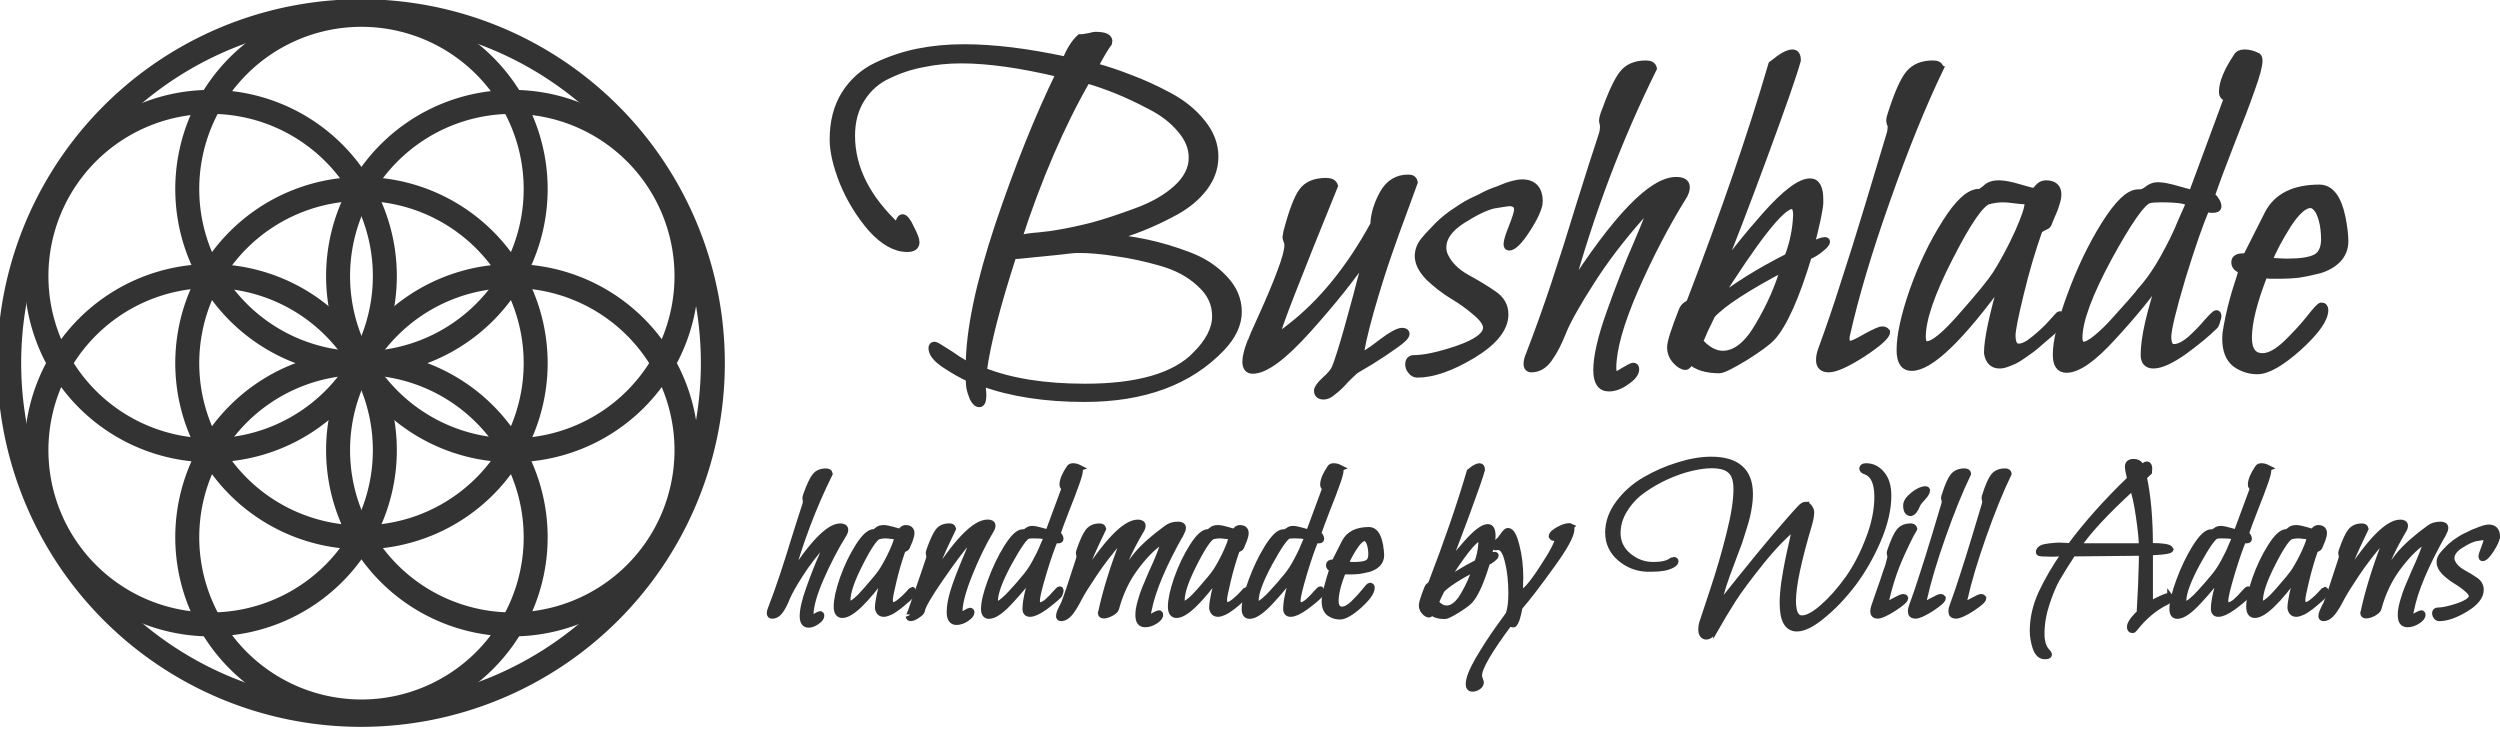 <?xml version="1.0" encoding="UTF-8" standalone="no"?>
<svg
   xmlns:dc="http://purl.org/dc/elements/1.1/"
   xmlns:cc="http://creativecommons.org/ns#"
   xmlns:rdf="http://www.w3.org/1999/02/22-rdf-syntax-ns#"
   xmlns:svg="http://www.w3.org/2000/svg"
   xmlns="http://www.w3.org/2000/svg"
   width="132.292mm"
   height="38.642mm"
   viewBox="0 0 132.292 38.642"
   version="1.1"
   id="svg4731">
  <defs
     id="defs4725">
    <filter
       style="color-interpolation-filters:sRGB"
       id="filter1889"
       x="-0.027"
       width="1.054"
       y="-0.027"
       height="1.054">
      <feGaussianBlur
         stdDeviation="6.783"
         id="feGaussianBlur1891" />
    </filter>
    <filter
       style="color-interpolation-filters:sRGB"
       id="filter1893"
       x="-0.011"
       width="1.022"
       y="-0.084"
       height="1.168">
      <feGaussianBlur
         stdDeviation="0.939"
         id="feGaussianBlur1895" />
    </filter>
    <filter
       style="color-interpolation-filters:sRGB"
       id="filter1897"
       x="-0.013"
       width="1.025"
       y="-0.052"
       height="1.104">
      <feGaussianBlur
         stdDeviation="0.939"
         id="feGaussianBlur1899" />
    </filter>
  </defs>
  <g
     id="layer1"
     transform="translate(-25.774,-157.845)"
     style="display:inline">
    <g
       id="g6418" />
    <g
       id="g6531">
      <g
         aria-label="handmade by Will Adams"
         transform="matrix(0.45,0,0,0.45,-78.454,19.158)"
         style="font-style:normal;font-weight:normal;line-height:0.01%;font-family:sans-serif;letter-spacing:0px;word-spacing:0px;fill:#333333;fill-opacity:1;stroke:#333333;stroke-width:0.751;stroke-miterlimit:4;stroke-dasharray:none;stroke-opacity:1"
         id="flowRoot4294" />
      <g
         transform="translate(25.907,201.009)"
         id="g6762"
         style="display:inline" />
      <g
         aria-label="Bushblade"
         transform="matrix(0.45,0,0,0.45,-78.454,19.158)"
         style="font-style:normal;font-weight:normal;line-height:0.01%;font-family:sans-serif;letter-spacing:0px;word-spacing:0px;fill:#333333;fill-opacity:1;stroke:#333333;stroke-width:0.851;stroke-miterlimit:4;stroke-dasharray:none;stroke-opacity:1"
         id="flowRoot4286">
        <path
           d="m 347.179,354.639 q 0,1.011 -0.393,1.011 -0.393,0 -0.73,-0.674 -0.281,-0.674 -0.393,-1.291 -0.056,-0.618 -0.056,-1.011 -1.348,-0.618 -2.864,-1.628 -1.516,-1.011 -1.516,-1.909 0,-0.337 0.281,-0.337 0.168,0 1.011,0.561 0.842,0.505 1.797,1.179 1.011,0.618 1.291,0.73 0,-6.176 3.425,-16.508 3.481,-10.332 7.187,-17.912 -6.794,-1.628 -11.567,-1.628 -2.358,0 -4.492,0.449 -2.134,0.393 -4.099,1.348 -1.965,0.898 -3.144,2.751 -1.179,1.853 -1.179,4.38 0,5.727 5.447,10.781 0.225,-1.123 0.561,-1.123 0.393,0 0.955,1.235 0.618,1.179 0.618,1.628 0,0.73 -1.011,0.73 -2.078,0 -4.211,-2.358 -2.078,-2.414 -3.313,-5.39 -1.179,-2.976 -1.179,-5.053 0,-3.088 1.348,-5.278 1.404,-2.246 3.762,-3.369 2.358,-1.123 4.885,-1.628 2.527,-0.505 5.39,-0.505 5.166,0 11.96,1.46 0.786,-1.853 1.684,-2.639 0.056,0 0.112,0 0.225,0 0.505,-0.056 0.281,-0.056 0.618,-0.112 0.337,-0.112 0.561,-0.112 1.572,0 1.572,0.674 0,0.056 -0.056,0.112 0,0.056 0,0.112 -0.618,0.842 -1.628,2.751 2.078,0.561 4.211,1.404 2.134,0.786 4.548,2.078 2.414,1.291 3.874,3.144 1.516,1.853 1.516,3.987 0,1.965 -1.291,3.65 -1.235,1.628 -3.369,2.807 -2.078,1.123 -3.93,1.853 -1.797,0.73 -3.762,1.235 2.021,0.112 4.38,0.618 2.358,0.505 4.885,1.46 2.527,0.955 4.155,2.695 1.684,1.741 1.684,3.93 0,2.134 -1.965,4.211 -5.671,5.952 -16.115,5.952 -6.906,0 -12.016,-1.853 0,0.225 0,0.674 0.056,0.505 0.056,0.786 z m 24.65,-27.906 q 0,-1.741 -1.348,-3.313 -1.348,-1.628 -3.537,-2.751 -2.134,-1.123 -3.93,-1.853 -1.797,-0.73 -3.537,-1.235 h -0.056 q -4.548,7.917 -8.086,18.754 0.898,-0.281 2.471,-0.393 1.628,-0.168 2.134,-0.281 2.021,-0.337 4.211,-0.898 2.246,-0.618 5.11,-1.684 2.92,-1.067 4.717,-2.695 1.853,-1.684 1.853,-3.65 z m 0.393,23.246 q 2.358,-2.358 2.358,-4.604 0,-2.246 -1.853,-3.874 -1.797,-1.684 -4.604,-2.471 -2.751,-0.786 -5.222,-1.123 -2.471,-0.393 -4.492,-0.393 -0.618,0 -2.358,0.225 -1.741,0.168 -3.369,0.337 -1.572,0.168 -1.909,0.168 -0.056,0 -0.056,0 -2.864,8.872 -3.481,13.588 4.829,1.909 11.96,1.909 9.321,0 13.027,-3.762 z"
           style="font-style:normal;font-variant:normal;font-weight:normal;font-stretch:normal;font-size:56.15px;line-height:125%;font-family:'Bilbo Swash Caps';-inkscape-font-specification:'Bilbo Swash Caps, Normal';text-align:start;writing-mode:lr-tb;text-anchor:start;fill:#333333;fill-opacity:1;stroke:#333333;stroke-width:0.851;stroke-miterlimit:4;stroke-dasharray:none;stroke-opacity:1"
           id="path6187" />
        <path
           d="m 397.903,329.653 q -0.168,0.505 -1.235,3.369 -1.067,2.864 -1.741,4.829 -1.011,2.864 -2.19,6.963 -1.123,4.099 -1.123,4.997 0,0.168 0.112,0.168 0.449,0 2.246,-1.404 1.853,-1.404 2.527,-1.404 0.449,0 0.449,0.281 0,0.393 -1.291,1.291 -1.235,0.898 -2.864,1.909 -1.628,0.955 -1.797,1.067 -0.393,0.337 -1.179,1.123 -0.73,0.842 -1.404,1.348 -0.618,0.561 -1.123,0.561 -0.73,0 -0.73,-0.618 0,-0.393 0.898,-1.235 0.898,-0.786 1.179,-1.404 0.955,-2.302 3.818,-13.42 -2.639,3.93 -7.019,8.815 -4.324,4.829 -6.513,4.829 -0.786,0 -0.786,-1.011 0,-0.842 0.618,-2.414 0,-0.056 1.348,-3.032 1.348,-2.976 2.134,-5.11 0.842,-2.19 0.842,-3.144 0,-0.281 -0.112,-0.505 -0.112,-0.281 -0.112,-0.449 0,-0.056 0.112,-0.618 0.955,-3.594 1.797,-4.717 0.842,-1.179 2.807,-1.179 0.786,0 0.955,0.505 -6.738,16.564 -6.738,17.35 0,0.225 0.168,0.225 0.225,0 1.348,-0.898 5.615,-4.324 9.882,-12.128 0.056,-1.741 1.067,-3.594 1.011,-1.853 2.976,-1.853 0.618,0 0.674,0.505 z"
           style="font-style:normal;font-variant:normal;font-weight:normal;font-stretch:normal;font-size:56.15px;line-height:125%;font-family:'Bilbo Swash Caps';-inkscape-font-specification:'Bilbo Swash Caps, Normal';text-align:start;writing-mode:lr-tb;text-anchor:start;fill:#333333;fill-opacity:1;stroke:#333333;stroke-width:0.851;stroke-miterlimit:4;stroke-dasharray:none;stroke-opacity:1"
           id="path6189" />
        <path
           d="m 412.614,331.955 q -0.112,1.123 -1.46,3.201 -1.348,2.078 -2.078,2.078 -0.225,0 -0.225,-0.337 0,-0.505 0.618,-2.021 0.618,-1.572 0.618,-2.021 0,-0.842 -1.011,-0.842 -0.168,0 -1.853,0.281 -1.404,0.337 -3.706,1.797 -2.246,1.46 -2.246,3.201 0,0.618 0.281,1.123 0.73,1.46 2.527,2.471 1.853,1.011 3.144,1.909 1.348,0.898 1.348,2.358 0,2.471 -3.818,4.773 -3.762,2.246 -6.457,2.246 -0.449,0 -0.73,-0.393 -0.281,-0.337 -0.281,-0.73 0,-0.674 0.618,-0.674 1.853,0 5.166,-1.123 3.369,-1.179 3.369,-2.527 0,-0.786 -1.291,-1.853 -1.235,-1.067 -2.751,-1.965 -1.46,-0.898 -2.751,-2.134 -1.235,-1.291 -1.235,-2.471 0,-0.955 0.674,-1.797 0.505,-0.618 1.067,-1.179 0.561,-0.618 1.067,-1.067 0.505,-0.449 1.123,-0.898 0.674,-0.449 1.179,-0.786 0.505,-0.337 1.179,-0.674 0.674,-0.337 1.067,-0.505 0.393,-0.225 1.011,-0.505 0.674,-0.281 0.898,-0.337 0.281,-0.112 0.842,-0.337 0.561,-0.225 0.618,-0.225 0.955,-0.281 1.46,-0.281 2.021,0 2.021,2.246 z"
           style="font-style:normal;font-variant:normal;font-weight:normal;font-stretch:normal;font-size:56.15px;line-height:125%;font-family:'Bilbo Swash Caps';-inkscape-font-specification:'Bilbo Swash Caps, Normal';text-align:start;writing-mode:lr-tb;text-anchor:start;fill:#333333;fill-opacity:1;stroke:#333333;stroke-width:0.851;stroke-miterlimit:4;stroke-dasharray:none;stroke-opacity:1"
           id="path6191" />
        <path
           d="m 429.51,331.337 q -3.032,4.885 -5.671,10.893 -2.583,5.952 -2.583,9.265 0,0.786 0.449,0.786 0.168,0 0.955,-0.505 0.842,-0.505 1.011,-0.505 0.281,0 0.281,0.337 0,0.674 -1.067,1.404 -1.067,0.786 -2.078,0.786 -1.404,0 -1.404,-2.078 0,-2.414 1.572,-6.794 1.572,-4.436 3.144,-8.029 1.572,-3.65 1.572,-4.099 0,-0.112 -0.056,-0.112 -0.225,0 -1.011,0.842 -3.537,3.987 -5.952,7.805 -2.414,3.762 -3.257,5.783 -0.786,2.021 -1.684,3.257 -0.842,1.179 -2.021,1.179 -0.505,0 -0.505,-0.561 0,-0.505 0.281,-1.123 1.516,-3.93 2.92,-8.142 1.404,-4.211 2.976,-9.377 1.628,-5.222 2.639,-8.254 0.168,-0.505 0.168,-1.011 0,-0.225 -0.056,-0.393 -0.056,-0.225 -0.056,-0.337 0,-0.225 0.168,-0.73 1.291,-3.594 2.19,-4.717 0.898,-1.179 2.751,-1.179 0.73,0 0.842,0.505 -6.12,12.353 -9.938,26.278 8.366,-13.083 12.634,-13.083 1.179,0 1.179,0.786 0,0.505 -0.393,1.123 z"
           style="font-style:normal;font-variant:normal;font-weight:normal;font-stretch:normal;font-size:56.15px;line-height:125%;font-family:'Bilbo Swash Caps';-inkscape-font-specification:'Bilbo Swash Caps, Normal';text-align:start;writing-mode:lr-tb;text-anchor:start;fill:#333333;fill-opacity:1;stroke:#333333;stroke-width:0.851;stroke-miterlimit:4;stroke-dasharray:none;stroke-opacity:1"
           id="path6193" />
        <path
           d="m 430.382,350.596 q -0.281,0.674 -0.561,0.674 -0.505,0 -1.123,-0.674 -0.618,-0.674 -0.618,-1.572 0,-0.842 1.348,-4.267 0.168,-0.449 0.505,-0.674 0.393,-0.225 0.449,-0.393 6.064,-15.778 9.602,-27.906 l 0.449,-0.337 q 0.393,-0.337 0.955,-0.674 0.618,-0.337 1.011,-0.337 0.561,0 0.561,0.842 -0.618,2.302 -3.93,11.286 -3.313,8.984 -5.447,14.15 2.134,-3.201 5.615,-7.131 3.537,-3.987 5.278,-3.987 1.123,0 1.123,2.078 v 0.393 q -0.056,1.123 -1.067,5.053 1.235,-0.618 1.684,-0.618 0.168,0 0.168,0.112 0,0.281 -0.73,0.842 -0.674,0.561 -1.404,0.842 -2.19,7.243 -4.267,9.545 -0.786,0.842 -3.201,2.358 -2.414,1.46 -2.976,1.46 -2.302,0 -3.425,-1.067 z m 11.061,-10.949 q -6.626,3.481 -8.535,5.559 -0.337,0.674 -0.842,1.741 -0.449,1.067 -0.618,1.404 1.348,1.516 2.751,1.516 2.302,0 4.267,-3.425 2.021,-3.425 2.976,-6.794 z m 0.449,-1.235 q 0.898,-2.358 1.011,-4.885 0,-1.179 -0.561,-1.179 -1.853,0 -9.04,11.455 3.369,-2.751 8.591,-5.39 z"
           style="font-style:normal;font-variant:normal;font-weight:normal;font-stretch:normal;font-size:56.15px;line-height:125%;font-family:'Bilbo Swash Caps';-inkscape-font-specification:'Bilbo Swash Caps, Normal';text-align:start;writing-mode:lr-tb;text-anchor:start;fill:#333333;fill-opacity:1;stroke:#333333;stroke-width:0.851;stroke-miterlimit:4;stroke-dasharray:none;stroke-opacity:1"
           id="path6195" />
        <path
           d="m 459.747,316.233 q -3.088,6.401 -6.289,15.497 -3.201,9.04 -4.717,15.834 -0.056,0.168 -0.056,0.449 0,0.674 0.561,0.674 0.337,0 1.797,-0.842 1.516,-0.842 1.909,-0.842 0.337,0 0.505,0.225 0,0.674 -2.807,2.527 -2.807,1.797 -3.987,1.797 -1.067,0 -1.067,-1.011 0,-0.561 0.225,-1.179 1.46,-3.987 2.695,-7.917 1.291,-3.93 2.92,-9.321 1.628,-5.447 2.414,-8.029 0.168,-0.505 0.168,-1.011 0,-0.225 -0.112,-0.393 -0.056,-0.225 -0.056,-0.393 0,-0.168 0.168,-0.674 1.123,-3.537 2.078,-4.717 0.955,-1.179 2.807,-1.179 0.786,0 0.842,0.505 z"
           style="font-style:normal;font-variant:normal;font-weight:normal;font-stretch:normal;font-size:56.15px;line-height:125%;font-family:'Bilbo Swash Caps';-inkscape-font-specification:'Bilbo Swash Caps, Normal';text-align:start;writing-mode:lr-tb;text-anchor:start;fill:#333333;fill-opacity:1;stroke:#333333;stroke-width:0.851;stroke-miterlimit:4;stroke-dasharray:none;stroke-opacity:1"
           id="path6197" />
        <path
           d="m 473.374,346.722 q -0.056,0.056 -0.505,0.505 -0.449,0.393 -0.73,0.618 -0.281,0.225 -0.842,0.73 -0.505,0.449 -0.898,0.73 -0.393,0.281 -0.955,0.674 -0.561,0.393 -1.011,0.618 -0.393,0.168 -0.842,0.337 -0.449,0.168 -0.842,0.168 -1.179,0 -1.404,-1.404 0,-2.358 1.853,-8.703 -7.524,10.388 -10.781,10.388 -1.348,0 -1.348,-2.021 0,-2.583 1.516,-6.963 1.572,-4.436 3.818,-7.973 2.246,-3.594 3.93,-3.594 h 0.168 l 0.618,-0.449 q 0.505,-0.561 1.572,-0.561 0.842,0 2.358,0.449 1.516,0.449 1.684,0.449 0.225,0 0.561,-0.449 0.393,-0.449 0.898,-0.449 1.404,0 1.404,1.235 0,0.505 -0.225,1.123 -0.168,0.618 -0.561,1.46 -0.337,0.786 -0.393,0.955 -0.056,0.112 -0.561,0.337 -0.449,0.225 -0.505,0.393 -1.235,3.481 -2.19,7.468 -0.955,3.93 -0.955,4.829 0,1.404 0.786,1.404 0.786,0 1.909,-0.955 1.179,-0.955 2.021,-1.909 0.842,-0.955 0.898,-0.955 0.112,0 0.112,0.225 0,0.842 -0.561,1.291 z m -3.706,-14.936 q -0.337,0 -1.179,-0.112 -0.786,-0.112 -1.348,-0.112 -0.786,0 -1.684,0.225 -1.404,0.393 -4.604,6.682 -3.201,6.233 -3.201,9.321 0,0.955 0.561,0.955 1.179,0 4.155,-3.425 3.032,-3.425 3.987,-4.885 1.404,-2.246 2.583,-4.829 1.179,-2.639 1.179,-3.481 0,-0.337 -0.281,-0.337 z"
           style="font-style:normal;font-variant:normal;font-weight:normal;font-stretch:normal;font-size:56.15px;line-height:125%;font-family:'Bilbo Swash Caps';-inkscape-font-specification:'Bilbo Swash Caps, Normal';text-align:start;writing-mode:lr-tb;text-anchor:start;fill:#333333;fill-opacity:1;stroke:#333333;stroke-width:0.851;stroke-miterlimit:4;stroke-dasharray:none;stroke-opacity:1"
           id="path6199" />
        <path
           d="m 497.076,314.829 q 0.168,0.112 0.168,0.505 0,0.898 -0.898,3.369 -0.842,2.414 -2.414,6.345 -1.516,3.874 -2.358,6.345 0.056,-0.056 0.112,-0.056 0.225,0 0.449,0.393 0.281,0.393 0.281,0.73 0,0.337 -0.561,0.337 -0.73,0 -0.786,-0.168 -1.123,2.527 -2.864,8.198 -1.684,5.671 -1.684,6.963 0,1.291 0.73,1.291 0.842,0 1.965,-0.955 1.123,-1.011 1.965,-2.021 0.898,-1.011 1.067,-1.011 0.168,0 0.168,0.281 0,0.168 -0.112,0.449 -0.056,0.281 -0.168,0.505 -0.056,0.168 -0.112,0.168 -1.291,1.291 -3.594,2.976 -2.302,1.628 -3.594,1.628 -1.067,0 -1.067,-1.179 0,-3.032 2.134,-9.265 -2.414,3.425 -5.896,7.187 -3.425,3.762 -5.39,3.762 -1.179,0 -1.179,-1.684 0,-2.414 1.684,-6.963 1.684,-4.604 3.987,-8.31 2.358,-3.762 3.93,-3.762 h 0.225 q 0.393,0 0.898,-0.393 0.561,-0.449 1.179,-0.449 0.842,0 2.358,0.449 1.572,0.449 1.684,0.449 0.056,0 0.056,-0.056 4.043,-10.893 4.155,-11.23 -0.618,0 -0.618,-0.674 0,-1.572 1.684,-4.099 0.225,-0.449 0.898,-0.449 0.73,0 1.516,0.393 z m -8.029,17.35 q 0,-0.618 -3.313,-0.618 -0.955,0 -1.404,0.112 -1.235,0.337 -4.773,6.794 -3.481,6.457 -3.481,9.433 0,0.898 0.561,0.898 0.561,0 1.628,-0.898 1.067,-0.898 1.965,-1.909 0.898,-1.011 1.965,-2.19 1.067,-1.235 1.123,-1.348 1.516,-1.684 2.751,-3.93 1.291,-2.302 2.078,-4.267 0.842,-1.965 0.898,-2.078 z"
           style="font-style:normal;font-variant:normal;font-weight:normal;font-stretch:normal;font-size:56.15px;line-height:125%;font-family:'Bilbo Swash Caps';-inkscape-font-specification:'Bilbo Swash Caps, Normal';text-align:start;writing-mode:lr-tb;text-anchor:start;fill:#333333;fill-opacity:1;stroke:#333333;stroke-width:0.851;stroke-miterlimit:4;stroke-dasharray:none;stroke-opacity:1"
           id="path6201" />
        <path
           d="m 507.006,333.752 q 0.337,1.741 0.337,2.807 0,1.235 -0.842,2.134 -0.842,0.842 -2.19,1.235 -1.348,0.337 -2.414,0.505 -1.067,0.112 -2.021,0.112 -0.561,0 -1.291,0 -0.674,-0.056 -0.73,-0.056 -1.853,4.717 -1.853,7.412 0,2.246 1.684,2.246 1.179,0 2.751,-1.46 1.572,-1.516 2.751,-2.976 1.179,-1.516 1.404,-1.516 0.393,0 0.393,0.449 0,1.572 -3.088,4.38 -3.088,2.751 -4.829,2.751 -1.404,0 -2.583,-0.842 -1.123,-0.898 -1.123,-2.92 0,-0.618 0.168,-1.46 0.393,-2.134 1.011,-4.155 0.674,-2.021 0.73,-2.471 -0.842,-0.225 -0.842,-0.898 0,-0.618 0.955,-0.618 h 0.393 q 2.246,-4.436 2.583,-5.11 1.572,-2.976 6.008,-2.976 1.909,0 2.639,3.425 z m -2.021,2.695 q 0,-1.404 -0.281,-2.414 -0.281,-1.011 -0.674,-1.404 -0.337,-0.393 -0.73,-0.393 -1.123,0 -2.695,2.414 -1.516,2.414 -2.246,4.267 0.112,0 0.898,0.056 0.786,0.056 1.348,0.056 2.302,0 3.313,-0.505 1.011,-0.505 1.067,-2.078 z"
           style="font-style:normal;font-variant:normal;font-weight:normal;font-stretch:normal;font-size:56.15px;line-height:125%;font-family:'Bilbo Swash Caps';-inkscape-font-specification:'Bilbo Swash Caps, Normal';text-align:start;writing-mode:lr-tb;text-anchor:start;fill:#333333;fill-opacity:1;stroke:#333333;stroke-width:0.851;stroke-miterlimit:4;stroke-dasharray:none;stroke-opacity:1"
           id="path6203" />
      </g>
      <path
         d="m 70.407,186.118 q -0.644,1.038 -1.205,2.314 -0.549,1.265 -0.549,1.968 0,0.167 0.095,0.167 0.036,0 0.203,-0.107 0.179,-0.107 0.215,-0.107 0.06,0 0.06,0.072 0,0.143 -0.227,0.298 -0.227,0.167 -0.441,0.167 -0.298,0 -0.298,-0.441 0,-0.513 0.334,-1.443 0.334,-0.942 0.668,-1.706 0.334,-0.775 0.334,-0.871 0,-0.024 -0.012,-0.024 -0.048,0 -0.215,0.179 -0.752,0.847 -1.265,1.658 -0.513,0.799 -0.692,1.229 -0.167,0.429 -0.358,0.692 -0.179,0.251 -0.429,0.251 -0.107,0 -0.107,-0.119 0,-0.107 0.06,-0.239 0.322,-0.835 0.62,-1.73 0.298,-0.895 0.632,-1.992 0.346,-1.109 0.561,-1.754 0.036,-0.107 0.036,-0.215 0,-0.048 -0.012,-0.084 -0.012,-0.048 -0.012,-0.072 0,-0.048 0.036,-0.155 0.274,-0.763 0.465,-1.002 0.191,-0.251 0.585,-0.251 0.155,0 0.179,0.107 -1.3,2.624 -2.112,5.583 1.777,-2.78 2.684,-2.78 0.251,0 0.251,0.167 0,0.107 -0.084,0.239 z"
         style="font-style:normal;font-variant:normal;font-weight:normal;font-stretch:normal;font-size:26.524px;line-height:125%;font-family:'Bilbo Swash Caps';-inkscape-font-specification:'Bilbo Swash Caps, Normal';text-align:start;letter-spacing:0px;word-spacing:0px;writing-mode:lr-tb;text-anchor:start;display:inline;fill:#333333;fill-opacity:1;stroke:#333333;stroke-width:0.338;stroke-miterlimit:4;stroke-dasharray:none;stroke-opacity:1"
         id="path6206" />
      <path
         d="m 73.948,189.387 q -0.012,0.012 -0.107,0.107 -0.095,0.084 -0.155,0.131 -0.06,0.048 -0.179,0.155 -0.107,0.095 -0.191,0.155 -0.084,0.06 -0.203,0.143 -0.119,0.084 -0.215,0.131 -0.084,0.036 -0.179,0.072 -0.095,0.036 -0.179,0.036 -0.251,0 -0.298,-0.298 0,-0.501 0.394,-1.849 -1.599,2.207 -2.29,2.207 -0.286,0 -0.286,-0.429 0,-0.549 0.322,-1.479 0.334,-0.942 0.811,-1.694 0.477,-0.763 0.835,-0.763 h 0.036 l 0.131,-0.095 q 0.107,-0.119 0.334,-0.119 0.179,0 0.501,0.095 0.322,0.095 0.358,0.095 0.048,0 0.119,-0.095 0.084,-0.095 0.191,-0.095 0.298,0 0.298,0.262 0,0.107 -0.048,0.239 -0.036,0.131 -0.119,0.31 -0.072,0.167 -0.084,0.203 -0.012,0.024 -0.119,0.072 -0.095,0.048 -0.107,0.084 -0.262,0.74 -0.465,1.587 -0.203,0.835 -0.203,1.026 0,0.298 0.167,0.298 0.167,0 0.406,-0.203 0.251,-0.203 0.429,-0.406 0.179,-0.203 0.191,-0.203 0.024,0 0.024,0.048 0,0.179 -0.119,0.274 z m -0.787,-3.173 q -0.072,0 -0.251,-0.024 -0.167,-0.024 -0.286,-0.024 -0.167,0 -0.358,0.048 -0.298,0.084 -0.978,1.42 -0.68,1.324 -0.68,1.98 0,0.203 0.119,0.203 0.251,0 0.883,-0.728 0.644,-0.728 0.847,-1.038 0.298,-0.477 0.549,-1.026 0.251,-0.561 0.251,-0.74 0,-0.072 -0.06,-0.072 z"
         style="font-style:normal;font-variant:normal;font-weight:normal;font-stretch:normal;font-size:26.524px;line-height:125%;font-family:'Bilbo Swash Caps';-inkscape-font-specification:'Bilbo Swash Caps, Normal';text-align:start;letter-spacing:0px;word-spacing:0px;writing-mode:lr-tb;text-anchor:start;display:inline;fill:#333333;fill-opacity:1;stroke:#333333;stroke-width:0.338;stroke-miterlimit:4;stroke-dasharray:none;stroke-opacity:1"
         id="path6208" />
      <path
         d="m 78.197,185.903 q -0.608,1.014 -1.133,2.326 -0.525,1.312 -0.525,1.968 0,0.215 0.095,0.215 0.036,0 0.227,-0.119 0.203,-0.119 0.239,-0.119 0.072,0 0.072,0.072 0,0.143 -0.262,0.322 -0.262,0.179 -0.525,0.179 -0.346,0 -0.346,-0.513 0,-0.465 0.191,-1.086 0.191,-0.62 0.596,-1.587 0.406,-0.966 0.406,-0.978 0.06,-0.155 0.06,-0.239 0,-0.06 -0.036,-0.06 -0.06,0 -0.262,0.215 -0.513,0.573 -1.467,1.956 -0.954,1.384 -0.978,1.706 -0.012,0.084 -0.227,0.227 -0.215,0.155 -0.358,0.155 -0.084,0 -0.095,-0.084 0.024,0.036 0.441,-1.193 0.429,-1.229 0.608,-1.778 0.048,-0.143 0.048,-0.215 0,-0.048 -0.024,-0.084 -0.012,-0.048 -0.012,-0.072 0,-0.048 0.036,-0.155 0.274,-0.763 0.465,-1.002 0.191,-0.251 0.585,-0.251 0.155,0 0.179,0.107 -0.978,2.004 -1.169,2.863 1.968,-3.173 3.018,-3.173 0.239,0 0.239,0.155 0,0.107 -0.084,0.239 z"
         style="font-style:normal;font-variant:normal;font-weight:normal;font-stretch:normal;font-size:26.524px;line-height:125%;font-family:'Bilbo Swash Caps';-inkscape-font-specification:'Bilbo Swash Caps, Normal';text-align:start;letter-spacing:0px;word-spacing:0px;writing-mode:lr-tb;text-anchor:start;display:inline;fill:#333333;fill-opacity:1;stroke:#333333;stroke-width:0.338;stroke-miterlimit:4;stroke-dasharray:none;stroke-opacity:1"
         id="path6210" />
      <path
         d="m 82.875,182.611 q 0.036,0.024 0.036,0.107 0,0.191 -0.191,0.716 -0.179,0.513 -0.513,1.348 -0.322,0.823 -0.501,1.348 0.012,-0.012 0.024,-0.012 0.048,0 0.095,0.084 0.06,0.084 0.06,0.155 0,0.072 -0.119,0.072 -0.155,0 -0.167,-0.036 -0.239,0.537 -0.608,1.742 -0.358,1.205 -0.358,1.479 0,0.274 0.155,0.274 0.179,0 0.418,-0.203 0.239,-0.215 0.418,-0.429 0.191,-0.215 0.227,-0.215 0.036,0 0.036,0.06 0,0.036 -0.024,0.095 -0.012,0.06 -0.036,0.107 -0.012,0.036 -0.024,0.036 -0.274,0.274 -0.763,0.632 -0.489,0.346 -0.763,0.346 -0.227,0 -0.227,-0.251 0,-0.644 0.453,-1.968 -0.513,0.728 -1.253,1.527 -0.728,0.799 -1.145,0.799 -0.251,0 -0.251,-0.358 0,-0.513 0.358,-1.479 0.358,-0.978 0.847,-1.766 0.501,-0.799 0.835,-0.799 h 0.048 q 0.084,0 0.191,-0.084 0.119,-0.095 0.251,-0.095 0.179,0 0.501,0.095 0.334,0.095 0.358,0.095 0.012,0 0.012,-0.012 0.859,-2.314 0.883,-2.386 -0.131,0 -0.131,-0.143 0,-0.334 0.358,-0.871 0.048,-0.095 0.191,-0.095 0.155,0 0.322,0.084 z m -1.706,3.686 q 0,-0.131 -0.704,-0.131 -0.203,0 -0.298,0.024 -0.262,0.072 -1.014,1.443 -0.74,1.372 -0.74,2.004 0,0.191 0.119,0.191 0.119,0 0.346,-0.191 0.227,-0.191 0.418,-0.406 0.191,-0.215 0.418,-0.465 0.227,-0.262 0.239,-0.286 0.322,-0.358 0.585,-0.835 0.274,-0.489 0.441,-0.907 0.179,-0.418 0.191,-0.441 z"
         style="font-style:normal;font-variant:normal;font-weight:normal;font-stretch:normal;font-size:26.524px;line-height:125%;font-family:'Bilbo Swash Caps';-inkscape-font-specification:'Bilbo Swash Caps, Normal';text-align:start;letter-spacing:0px;word-spacing:0px;writing-mode:lr-tb;text-anchor:start;display:inline;fill:#333333;fill-opacity:1;stroke:#333333;stroke-width:0.338;stroke-miterlimit:4;stroke-dasharray:none;stroke-opacity:1"
         id="path6212" />
      <path
         d="m 88.289,186.011 q -1.443,2.553 -1.742,4.116 -0.036,0.119 -0.036,0.239 0,0.167 0.107,0.167 0.048,0 0.239,-0.119 0.203,-0.107 0.239,-0.107 0.06,0 0.06,0.072 0,0.155 -0.262,0.322 -0.262,0.167 -0.525,0.167 -0.179,0 -0.262,-0.119 -0.084,-0.107 -0.084,-0.382 0,-0.274 0.119,-0.692 0.119,-0.418 0.239,-0.704 0.119,-0.298 0.334,-0.787 0.227,-0.489 0.262,-0.585 0.37,-0.871 0.37,-1.038 0,-0.084 -0.06,-0.084 -0.036,0 -0.131,0.06 -0.62,0.418 -1.312,1.348 -0.692,0.93 -1.026,2.171 -0.024,0.095 -0.251,0.227 -0.227,0.119 -0.382,0.119 -0.143,0 -0.143,-0.107 v -0.024 l 0.012,-0.024 q 0.334,-1.575 1.121,-3.662 0.06,-0.155 0.06,-0.215 0,-0.06 -0.036,-0.06 -0.06,0 -0.179,0.131 -0.763,0.883 -1.348,1.754 -0.585,0.871 -0.823,1.324 -0.227,0.453 -0.453,0.74 -0.227,0.286 -0.477,0.286 -0.095,0 -0.095,-0.095 0,-0.084 0.048,-0.215 0.06,-0.131 0.119,-0.262 0.072,-0.131 0.084,-0.155 0.191,-0.465 0.787,-2.326 0.048,-0.143 0.048,-0.215 0,-0.048 -0.024,-0.084 -0.012,-0.048 -0.012,-0.072 0,-0.048 0.036,-0.155 0.262,-0.752 0.465,-1.002 0.203,-0.251 0.585,-0.251 0.155,0 0.179,0.107 -0.978,2.004 -1.169,2.863 1.992,-3.173 3.018,-3.173 0.239,0 0.239,0.155 0,0.107 -0.084,0.239 -1.038,1.754 -1.312,3.09 0.585,-1.157 1.109,-1.789 0.537,-0.644 1.587,-1.408 0.227,-0.179 0.596,-0.179 0.239,0 0.239,0.167 0,0.084 -0.072,0.227 z"
         style="font-style:normal;font-variant:normal;font-weight:normal;font-stretch:normal;font-size:26.524px;line-height:125%;font-family:'Bilbo Swash Caps';-inkscape-font-specification:'Bilbo Swash Caps, Normal';text-align:start;letter-spacing:0px;word-spacing:0px;writing-mode:lr-tb;text-anchor:start;display:inline;fill:#333333;fill-opacity:1;stroke:#333333;stroke-width:0.338;stroke-miterlimit:4;stroke-dasharray:none;stroke-opacity:1"
         id="path6214" />
      <path
         d="m 91.633,189.387 q -0.012,0.012 -0.107,0.107 -0.095,0.084 -0.155,0.131 -0.06,0.048 -0.179,0.155 -0.107,0.095 -0.191,0.155 -0.084,0.06 -0.203,0.143 -0.119,0.084 -0.215,0.131 -0.084,0.036 -0.179,0.072 -0.095,0.036 -0.179,0.036 -0.251,0 -0.298,-0.298 0,-0.501 0.394,-1.849 -1.599,2.207 -2.29,2.207 -0.286,0 -0.286,-0.429 0,-0.549 0.322,-1.479 0.334,-0.942 0.811,-1.694 0.477,-0.763 0.835,-0.763 h 0.036 l 0.131,-0.095 q 0.107,-0.119 0.334,-0.119 0.179,0 0.501,0.095 0.322,0.095 0.358,0.095 0.048,0 0.119,-0.095 0.084,-0.095 0.191,-0.095 0.298,0 0.298,0.262 0,0.107 -0.048,0.239 -0.036,0.131 -0.119,0.31 -0.072,0.167 -0.084,0.203 -0.012,0.024 -0.119,0.072 -0.095,0.048 -0.107,0.084 -0.262,0.74 -0.465,1.587 -0.203,0.835 -0.203,1.026 0,0.298 0.167,0.298 0.167,0 0.406,-0.203 0.251,-0.203 0.429,-0.406 0.179,-0.203 0.191,-0.203 0.024,0 0.024,0.048 0,0.179 -0.119,0.274 z m -0.787,-3.173 q -0.072,0 -0.251,-0.024 -0.167,-0.024 -0.286,-0.024 -0.167,0 -0.358,0.048 -0.298,0.084 -0.978,1.42 -0.68,1.324 -0.68,1.98 0,0.203 0.119,0.203 0.251,0 0.883,-0.728 0.644,-0.728 0.847,-1.038 0.298,-0.477 0.549,-1.026 0.251,-0.561 0.251,-0.74 0,-0.072 -0.06,-0.072 z"
         style="font-style:normal;font-variant:normal;font-weight:normal;font-stretch:normal;font-size:26.524px;line-height:125%;font-family:'Bilbo Swash Caps';-inkscape-font-specification:'Bilbo Swash Caps, Normal';text-align:start;letter-spacing:0px;word-spacing:0px;writing-mode:lr-tb;text-anchor:start;display:inline;fill:#333333;fill-opacity:1;stroke:#333333;stroke-width:0.338;stroke-miterlimit:4;stroke-dasharray:none;stroke-opacity:1"
         id="path6216" />
      <path
         d="m 96.669,182.611 q 0.036,0.024 0.036,0.107 0,0.191 -0.191,0.716 -0.179,0.513 -0.513,1.348 -0.322,0.823 -0.501,1.348 0.012,-0.012 0.024,-0.012 0.048,0 0.095,0.084 0.06,0.084 0.06,0.155 0,0.072 -0.119,0.072 -0.155,0 -0.167,-0.036 -0.239,0.537 -0.608,1.742 -0.358,1.205 -0.358,1.479 0,0.274 0.155,0.274 0.179,0 0.418,-0.203 0.239,-0.215 0.418,-0.429 0.191,-0.215 0.227,-0.215 0.036,0 0.036,0.06 0,0.036 -0.024,0.095 -0.012,0.06 -0.036,0.107 -0.012,0.036 -0.024,0.036 -0.274,0.274 -0.763,0.632 -0.489,0.346 -0.763,0.346 -0.227,0 -0.227,-0.251 0,-0.644 0.453,-1.968 -0.513,0.728 -1.253,1.527 -0.728,0.799 -1.145,0.799 -0.251,0 -0.251,-0.358 0,-0.513 0.358,-1.479 0.358,-0.978 0.847,-1.766 0.501,-0.799 0.835,-0.799 h 0.048 q 0.084,0 0.191,-0.084 0.119,-0.095 0.251,-0.095 0.179,0 0.501,0.095 0.334,0.095 0.358,0.095 0.012,0 0.012,-0.012 0.859,-2.314 0.883,-2.386 -0.131,0 -0.131,-0.143 0,-0.334 0.358,-0.871 0.048,-0.095 0.191,-0.095 0.155,0 0.322,0.084 z m -1.706,3.686 q 0,-0.131 -0.704,-0.131 -0.203,0 -0.298,0.024 -0.262,0.072 -1.014,1.443 -0.74,1.372 -0.74,2.004 0,0.191 0.119,0.191 0.119,0 0.346,-0.191 0.227,-0.191 0.418,-0.406 0.191,-0.215 0.418,-0.465 0.227,-0.262 0.239,-0.286 0.322,-0.358 0.585,-0.835 0.274,-0.489 0.441,-0.907 0.179,-0.418 0.191,-0.441 z"
         style="font-style:normal;font-variant:normal;font-weight:normal;font-stretch:normal;font-size:26.524px;line-height:125%;font-family:'Bilbo Swash Caps';-inkscape-font-specification:'Bilbo Swash Caps, Normal';text-align:start;letter-spacing:0px;word-spacing:0px;writing-mode:lr-tb;text-anchor:start;display:inline;fill:#333333;fill-opacity:1;stroke:#333333;stroke-width:0.338;stroke-miterlimit:4;stroke-dasharray:none;stroke-opacity:1"
         id="path6218" />
      <path
         d="m 98.778,186.631 q 0.072,0.37 0.072,0.596 0,0.262 -0.179,0.453 -0.179,0.179 -0.465,0.262 -0.286,0.072 -0.513,0.107 -0.227,0.024 -0.429,0.024 -0.119,0 -0.274,0 -0.143,-0.012 -0.155,-0.012 -0.394,1.002 -0.394,1.575 0,0.477 0.358,0.477 0.251,0 0.585,-0.31 0.334,-0.322 0.585,-0.632 0.251,-0.322 0.298,-0.322 0.084,0 0.084,0.095 0,0.334 -0.656,0.93 -0.656,0.585 -1.026,0.585 -0.298,0 -0.549,-0.179 -0.239,-0.191 -0.239,-0.62 0,-0.131 0.036,-0.31 0.084,-0.453 0.215,-0.883 0.143,-0.429 0.155,-0.525 -0.179,-0.048 -0.179,-0.191 0,-0.131 0.203,-0.131 h 0.084 q 0.477,-0.942 0.549,-1.086 0.334,-0.632 1.276,-0.632 0.406,0 0.561,0.728 z m -0.429,0.573 q 0,-0.298 -0.06,-0.513 -0.06,-0.215 -0.143,-0.298 -0.072,-0.084 -0.155,-0.084 -0.239,0 -0.573,0.513 -0.322,0.513 -0.477,0.907 0.024,0 0.191,0.012 0.167,0.012 0.286,0.012 0.489,0 0.704,-0.107 0.215,-0.107 0.227,-0.441 z"
         style="font-style:normal;font-variant:normal;font-weight:normal;font-stretch:normal;font-size:26.524px;line-height:125%;font-family:'Bilbo Swash Caps';-inkscape-font-specification:'Bilbo Swash Caps, Normal';text-align:start;letter-spacing:0px;word-spacing:0px;writing-mode:lr-tb;text-anchor:start;display:inline;fill:#333333;fill-opacity:1;stroke:#333333;stroke-width:0.338;stroke-miterlimit:4;stroke-dasharray:none;stroke-opacity:1"
         id="path6220" />
      <path
         d="m 101.512,190.21 q -0.06,0.143 -0.119,0.143 -0.107,0 -0.239,-0.143 -0.131,-0.143 -0.131,-0.334 0,-0.179 0.286,-0.907 0.036,-0.095 0.107,-0.143 0.084,-0.048 0.095,-0.084 1.288,-3.352 2.04,-5.929 l 0.095,-0.072 q 0.084,-0.072 0.203,-0.143 0.131,-0.072 0.215,-0.072 0.119,0 0.119,0.179 -0.131,0.489 -0.835,2.398 -0.704,1.909 -1.157,3.006 0.453,-0.68 1.193,-1.515 0.752,-0.847 1.121,-0.847 0.239,0 0.239,0.441 v 0.084 q -0.012,0.239 -0.227,1.074 0.262,-0.131 0.358,-0.131 0.036,0 0.036,0.024 0,0.06 -0.155,0.179 -0.143,0.119 -0.298,0.179 -0.465,1.539 -0.907,2.028 -0.167,0.179 -0.68,0.501 -0.513,0.31 -0.632,0.31 -0.489,0 -0.728,-0.227 z m 2.35,-2.326 q -1.408,0.74 -1.813,1.181 -0.072,0.143 -0.179,0.37 -0.095,0.227 -0.131,0.298 0.286,0.322 0.585,0.322 0.489,0 0.907,-0.728 0.429,-0.728 0.632,-1.443 z m 0.095,-0.262 q 0.191,-0.501 0.215,-1.038 0,-0.251 -0.119,-0.251 -0.394,0 -1.921,2.434 0.716,-0.585 1.825,-1.145 z"
         style="font-style:normal;font-variant:normal;font-weight:normal;font-stretch:normal;font-size:26.524px;line-height:125%;font-family:'Bilbo Swash Caps';-inkscape-font-specification:'Bilbo Swash Caps, Normal';text-align:start;letter-spacing:0px;word-spacing:0px;writing-mode:lr-tb;text-anchor:start;display:inline;fill:#333333;fill-opacity:1;stroke:#333333;stroke-width:0.338;stroke-miterlimit:4;stroke-dasharray:none;stroke-opacity:1"
         id="path6222" />
      <path
         d="m 108.884,185.712 q 0.036,0.06 0.036,0.131 0,0.477 -1.05,1.921 -1.038,1.443 -1.67,2.183 v -0.024 q -0.012,0 -0.036,0.095 -0.012,0.095 -0.048,0.239 -0.036,0.143 -0.072,0.274 -0.036,0.143 -0.095,0.239 -0.048,0.107 -0.095,0.107 -0.048,0 -0.131,-0.036 -0.072,-0.024 -0.084,-0.024 -1.61,2.159 -1.61,2.768 0,0.107 0.048,0.215 0.048,0.119 0.048,0.155 0,0.131 -0.143,0.227 -0.143,0.095 -0.286,0.095 -0.191,0 -0.191,-0.227 0,-0.429 0.513,-1.312 0.513,-0.871 1.05,-1.622 0.549,-0.752 0.561,-0.799 0.131,-0.394 0.131,-1.074 0,-0.978 -0.191,-1.718 -0.179,-0.74 -0.501,-0.74 -0.036,0 -0.095,0 l -0.072,0.012 q -0.048,0 -0.048,-0.06 0,-0.095 0.262,-0.286 0.036,-0.024 0.203,-0.262 0.167,-0.239 0.251,-0.239 0.251,0 0.441,0.775 0.203,0.763 0.203,1.706 0,0.095 -0.012,0.286 0,0.191 0,0.286 0,0.191 0.095,0.191 0.274,0 1.098,-1.265 0.835,-1.265 0.835,-1.61 0,-0.072 -0.06,-0.072 -0.024,0 -0.084,0.024 -0.06,0.024 -0.095,0.024 -0.06,0 -0.095,-0.06 0,-0.155 0.346,-0.346 0.346,-0.191 0.561,-0.191 0.06,0 0.084,0.012 z"
         style="font-style:normal;font-variant:normal;font-weight:normal;font-stretch:normal;font-size:26.524px;line-height:125%;font-family:'Bilbo Swash Caps';-inkscape-font-specification:'Bilbo Swash Caps, Normal';text-align:start;letter-spacing:0px;word-spacing:0px;writing-mode:lr-tb;text-anchor:start;display:inline;fill:#333333;fill-opacity:1;stroke:#333333;stroke-width:0.338;stroke-miterlimit:4;stroke-dasharray:none;stroke-opacity:1"
         id="path6224" />
      <path
         d="m 121.322,184.567 q 0.048,0 0.107,0.048 0.072,0.048 0.119,0.143 0.06,0.084 0.06,0.179 0,0.251 -0.107,0.632 -0.859,2.875 -0.859,4.08 0,0.93 0.489,0.93 0.429,0 1.109,-0.596 0.68,-0.596 1.324,-1.491 0.644,-0.907 1.098,-2.1 0.465,-1.193 0.465,-2.255 0,-1.121 -0.62,-1.348 -0.179,-0.06 -0.179,-0.155 0,-0.024 0.024,-0.048 0.024,-0.036 0.06,-0.048 0.048,-0.012 0.107,-0.012 0.489,0 0.823,0.406 0.346,0.394 0.346,1.145 0,1.062 -0.549,2.35 -0.549,1.276 -1.312,2.29 -0.763,1.002 -1.599,1.682 -0.823,0.692 -1.372,0.692 -0.74,0 -0.74,-1.336 0,-0.453 0.084,-1.074 0.095,-0.632 0.191,-1.098 0.095,-0.477 0.239,-1.098 0.143,-0.632 0.179,-0.823 -0.883,0.704 -1.861,1.921 -0.978,1.217 -1.479,1.992 -0.489,0.775 -0.871,1.443 v -0.012 q -0.274,0.513 -0.537,0.513 -0.119,0 -0.191,-0.107 -0.06,-0.095 -0.06,-0.274 0,-0.155 0.048,-0.322 0.036,-0.119 0.561,-1.694 0.525,-1.575 0.883,-3.03 0.37,-1.455 0.37,-2.374 0,-0.68 -0.31,-0.966 -0.298,-0.298 -1.014,-0.298 -0.453,0 -1.074,0.143 -0.62,0.143 -1.312,0.453 -0.68,0.31 -1.265,0.728 -0.573,0.406 -0.954,1.014 -0.382,0.596 -0.382,1.265 0,0.716 0.573,1.205 0.585,0.489 1.324,0.489 0.656,0 0.942,-0.203 0.024,-0.024 0.048,-0.036 0.036,-0.012 0.06,-0.012 0.024,-0.012 0.048,-0.012 0.072,0 0.072,0.06 0,0.084 -0.167,0.179 -0.346,0.203 -1.074,0.203 -0.107,0 -0.251,0 -0.799,-0.024 -1.432,-0.561 -0.62,-0.537 -0.62,-1.348 0,-0.799 0.549,-1.539 0.561,-0.752 1.384,-1.229 0.835,-0.489 1.766,-0.775 0.942,-0.298 1.742,-0.298 2.04,0 2.04,1.801 0,0.37 -0.072,0.775 -0.06,0.406 -0.239,0.966 -0.167,0.549 -0.251,0.799 -0.084,0.239 -0.358,0.954 -0.262,0.716 -0.298,0.799 -0.394,1.098 -0.465,1.706 2.517,-3.173 3.674,-4.474 0.095,-0.107 0.239,-0.274 0.358,-0.406 0.489,-0.537 0.143,-0.131 0.239,-0.131 z"
         style="font-style:normal;font-variant:normal;font-weight:normal;font-stretch:normal;font-size:26.524px;line-height:125%;font-family:'Bilbo Swash Caps';-inkscape-font-specification:'Bilbo Swash Caps, Normal';text-align:start;letter-spacing:0px;word-spacing:0px;writing-mode:lr-tb;text-anchor:start;display:inline;fill:#333333;fill-opacity:1;stroke:#333333;stroke-width:0.338;stroke-miterlimit:4;stroke-dasharray:none;stroke-opacity:1"
         id="path6226" />
      <path
         d="m 127.738,183.78 q 0,0.155 -0.227,0.394 -0.227,0.239 -0.286,0.37 -0.155,0.394 -0.334,0.441 -0.239,0 -0.239,-0.394 0,-0.251 0.37,-0.549 0.37,-0.298 0.644,-0.298 0.06,0 0.072,0.036 z m -0.68,2.04 q -0.024,0.036 -0.167,0.298 -0.131,0.262 -0.227,0.453 -0.095,0.191 -0.262,0.561 -0.167,0.37 -0.298,0.704 -0.131,0.334 -0.274,0.799 -0.143,0.465 -0.251,0.93 -0.012,0.036 -0.012,0.095 0,0.143 0.119,0.143 0.072,0 0.382,-0.179 0.322,-0.179 0.418,-0.179 0.084,0 0.095,0.048 0,0.143 -0.608,0.537 -0.608,0.382 -0.835,0.382 -0.227,0 -0.227,-0.215 0,-0.107 0.048,-0.251 0.131,-0.37 0.262,-0.763 0.143,-0.394 0.215,-0.608 0.072,-0.215 0.143,-0.441 0.084,-0.227 0.119,-0.334 0.036,-0.119 0.06,-0.227 0.036,-0.119 0.048,-0.179 0.012,-0.06 0.012,-0.119 0,-0.048 -0.024,-0.084 -0.012,-0.048 -0.012,-0.072 0,-0.048 0.036,-0.155 0.262,-0.752 0.465,-1.002 0.203,-0.251 0.596,-0.251 0.155,0 0.179,0.107 z"
         style="font-style:normal;font-variant:normal;font-weight:normal;font-stretch:normal;font-size:26.524px;line-height:125%;font-family:'Bilbo Swash Caps';-inkscape-font-specification:'Bilbo Swash Caps, Normal';text-align:start;letter-spacing:0px;word-spacing:0px;writing-mode:lr-tb;text-anchor:start;display:inline;fill:#333333;fill-opacity:1;stroke:#333333;stroke-width:0.338;stroke-miterlimit:4;stroke-dasharray:none;stroke-opacity:1"
         id="path6228" />
      <path
         d="m 129.908,182.909 q -0.656,1.36 -1.336,3.293 -0.68,1.921 -1.002,3.364 -0.012,0.036 -0.012,0.095 0,0.143 0.119,0.143 0.072,0 0.382,-0.179 0.322,-0.179 0.406,-0.179 0.072,0 0.107,0.048 0,0.143 -0.596,0.537 -0.596,0.382 -0.847,0.382 -0.227,0 -0.227,-0.215 0,-0.119 0.048,-0.251 0.31,-0.847 0.573,-1.682 0.274,-0.835 0.62,-1.98 0.346,-1.157 0.513,-1.706 0.036,-0.107 0.036,-0.215 0,-0.048 -0.024,-0.084 -0.012,-0.048 -0.012,-0.084 0,-0.036 0.036,-0.143 0.239,-0.752 0.441,-1.002 0.203,-0.251 0.596,-0.251 0.167,0 0.179,0.107 z"
         style="font-style:normal;font-variant:normal;font-weight:normal;font-stretch:normal;font-size:26.524px;line-height:125%;font-family:'Bilbo Swash Caps';-inkscape-font-specification:'Bilbo Swash Caps, Normal';text-align:start;letter-spacing:0px;word-spacing:0px;writing-mode:lr-tb;text-anchor:start;display:inline;fill:#333333;fill-opacity:1;stroke:#333333;stroke-width:0.338;stroke-miterlimit:4;stroke-dasharray:none;stroke-opacity:1"
         id="path6230" />
      <path
         d="m 132.052,182.909 q -0.656,1.36 -1.336,3.293 -0.68,1.921 -1.002,3.364 -0.012,0.036 -0.012,0.095 0,0.143 0.119,0.143 0.072,0 0.382,-0.179 0.322,-0.179 0.406,-0.179 0.072,0 0.107,0.048 0,0.143 -0.596,0.537 -0.596,0.382 -0.847,0.382 -0.227,0 -0.227,-0.215 0,-0.119 0.048,-0.251 0.31,-0.847 0.573,-1.682 0.274,-0.835 0.62,-1.98 0.346,-1.157 0.513,-1.706 0.036,-0.107 0.036,-0.215 0,-0.048 -0.024,-0.084 -0.012,-0.048 -0.012,-0.084 0,-0.036 0.036,-0.143 0.239,-0.752 0.441,-1.002 0.203,-0.251 0.596,-0.251 0.167,0 0.179,0.107 z"
         style="font-style:normal;font-variant:normal;font-weight:normal;font-stretch:normal;font-size:26.524px;line-height:125%;font-family:'Bilbo Swash Caps';-inkscape-font-specification:'Bilbo Swash Caps, Normal';text-align:start;letter-spacing:0px;word-spacing:0px;writing-mode:lr-tb;text-anchor:start;display:inline;fill:#333333;fill-opacity:1;stroke:#333333;stroke-width:0.338;stroke-miterlimit:4;stroke-dasharray:none;stroke-opacity:1"
         id="path6232" />
      <path
         d="m 140.628,189.482 q 0,0.072 -0.191,0.191 -0.966,0.465 -1.718,1.432 -0.048,0.072 -0.107,0.072 -0.119,0 -0.119,-0.167 0,-0.131 0.179,-0.37 0.191,-0.239 0.334,-0.346 0.024,-0.346 0.048,-0.919 0.036,-0.573 0.048,-1.157 0.024,-0.585 0.024,-0.919 0,-0.143 0,-0.215 -3.65,0.036 -3.674,0.036 -0.549,0.847 -0.847,1.36 -0.286,0.513 -0.549,1.324 -0.262,0.799 -0.262,1.587 0,0.62 0.286,0.93 0.107,0.107 0.107,0.167 0,0.072 -0.215,0.072 -0.322,0 -0.477,-0.465 -0.143,-0.453 -0.143,-0.859 0,-1.002 0.453,-1.992 0.465,-1.002 1.241,-2.123 -0.048,0 -0.119,0 -0.06,0 -0.119,0 -0.06,0 -0.143,0 -0.072,0 -0.143,0.012 -0.06,0 -0.131,0 -0.072,0 -0.143,0 -0.262,0 -0.418,-0.012 -0.155,-0.012 -0.155,-0.048 0,-0.107 0.095,-0.179 0.095,-0.072 0.262,-0.095 0.179,-0.036 0.346,-0.048 0.179,-0.024 0.382,-0.024 0.131,0 0.262,0.012 0.131,0 0.215,0.012 0.095,0 0.095,0 1.3,-1.754 3.173,-3.555 -0.119,-0.513 -0.119,-0.656 0,-0.239 0.286,-0.239 0.358,0 0.418,0.346 0.215,-0.215 0.286,-0.215 0.119,0 0.119,0.227 0,0.036 -0.012,0.095 0,0.048 0,0.072 -0.036,0.036 -0.131,0.119 -0.095,0.084 -0.143,0.143 0.322,1.491 0.322,3.662 0.012,0 0.036,0 0.036,0 0.048,0 0.919,0 1.002,0.167 -0.024,0.06 -0.453,0.107 -0.418,0.036 -0.632,0.036 v 2.78 q 0.823,-0.441 0.99,-0.441 0.107,0 0.107,0.084 z m -1.503,-2.72 q 0,-0.513 -0.155,-1.575 -0.155,-1.074 -0.346,-1.563 -2.135,1.956 -2.911,3.137 z"
         style="font-style:normal;font-variant:normal;font-weight:normal;font-stretch:normal;font-size:26.524px;line-height:125%;font-family:'Bilbo Swash Caps';-inkscape-font-specification:'Bilbo Swash Caps, Normal';text-align:start;letter-spacing:0px;word-spacing:0px;writing-mode:lr-tb;text-anchor:start;display:inline;fill:#333333;fill-opacity:1;stroke:#333333;stroke-width:0.338;stroke-miterlimit:4;stroke-dasharray:none;stroke-opacity:1"
         id="path6234" />
      <path
         d="m 145.761,182.611 q 0.036,0.024 0.036,0.107 0,0.191 -0.191,0.716 -0.179,0.513 -0.513,1.348 -0.322,0.823 -0.501,1.348 0.012,-0.012 0.024,-0.012 0.048,0 0.095,0.084 0.06,0.084 0.06,0.155 0,0.072 -0.119,0.072 -0.155,0 -0.167,-0.036 -0.239,0.537 -0.608,1.742 -0.358,1.205 -0.358,1.479 0,0.274 0.155,0.274 0.179,0 0.418,-0.203 0.239,-0.215 0.418,-0.429 0.191,-0.215 0.227,-0.215 0.036,0 0.036,0.06 0,0.036 -0.024,0.095 -0.012,0.06 -0.036,0.107 -0.012,0.036 -0.024,0.036 -0.274,0.274 -0.763,0.632 -0.489,0.346 -0.763,0.346 -0.227,0 -0.227,-0.251 0,-0.644 0.453,-1.968 -0.513,0.728 -1.253,1.527 -0.728,0.799 -1.145,0.799 -0.251,0 -0.251,-0.358 0,-0.513 0.358,-1.479 0.358,-0.978 0.847,-1.766 0.501,-0.799 0.835,-0.799 h 0.048 q 0.084,0 0.191,-0.084 0.119,-0.095 0.251,-0.095 0.179,0 0.501,0.095 0.334,0.095 0.358,0.095 0.012,0 0.012,-0.012 0.859,-2.314 0.883,-2.386 -0.131,0 -0.131,-0.143 0,-0.334 0.358,-0.871 0.048,-0.095 0.191,-0.095 0.155,0 0.322,0.084 z m -1.706,3.686 q 0,-0.131 -0.704,-0.131 -0.203,0 -0.298,0.024 -0.262,0.072 -1.014,1.443 -0.74,1.372 -0.74,2.004 0,0.191 0.119,0.191 0.119,0 0.346,-0.191 0.227,-0.191 0.418,-0.406 0.191,-0.215 0.418,-0.465 0.227,-0.262 0.239,-0.286 0.322,-0.358 0.585,-0.835 0.274,-0.489 0.441,-0.907 0.179,-0.418 0.191,-0.441 z"
         style="font-style:normal;font-variant:normal;font-weight:normal;font-stretch:normal;font-size:26.524px;line-height:125%;font-family:'Bilbo Swash Caps';-inkscape-font-specification:'Bilbo Swash Caps, Normal';text-align:start;letter-spacing:0px;word-spacing:0px;writing-mode:lr-tb;text-anchor:start;display:inline;fill:#333333;fill-opacity:1;stroke:#333333;stroke-width:0.338;stroke-miterlimit:4;stroke-dasharray:none;stroke-opacity:1"
         id="path6236" />
      <path
         d="m 148.694,189.387 q -0.012,0.012 -0.107,0.107 -0.095,0.084 -0.155,0.131 -0.06,0.048 -0.179,0.155 -0.107,0.095 -0.191,0.155 -0.084,0.06 -0.203,0.143 -0.119,0.084 -0.215,0.131 -0.084,0.036 -0.179,0.072 -0.095,0.036 -0.179,0.036 -0.251,0 -0.298,-0.298 0,-0.501 0.394,-1.849 -1.599,2.207 -2.29,2.207 -0.286,0 -0.286,-0.429 0,-0.549 0.322,-1.479 0.334,-0.942 0.811,-1.694 0.477,-0.763 0.835,-0.763 h 0.036 l 0.131,-0.095 q 0.107,-0.119 0.334,-0.119 0.179,0 0.501,0.095 0.322,0.095 0.358,0.095 0.048,0 0.119,-0.095 0.084,-0.095 0.191,-0.095 0.298,0 0.298,0.262 0,0.107 -0.048,0.239 -0.036,0.131 -0.119,0.31 -0.072,0.167 -0.084,0.203 -0.012,0.024 -0.119,0.072 -0.095,0.048 -0.107,0.084 -0.262,0.74 -0.465,1.587 -0.203,0.835 -0.203,1.026 0,0.298 0.167,0.298 0.167,0 0.406,-0.203 0.251,-0.203 0.429,-0.406 0.179,-0.203 0.191,-0.203 0.024,0 0.024,0.048 0,0.179 -0.119,0.274 z m -0.787,-3.173 q -0.072,0 -0.251,-0.024 -0.167,-0.024 -0.286,-0.024 -0.167,0 -0.358,0.048 -0.298,0.084 -0.978,1.42 -0.68,1.324 -0.68,1.98 0,0.203 0.119,0.203 0.251,0 0.883,-0.728 0.644,-0.728 0.847,-1.038 0.298,-0.477 0.549,-1.026 0.251,-0.561 0.251,-0.74 0,-0.072 -0.06,-0.072 z"
         style="font-style:normal;font-variant:normal;font-weight:normal;font-stretch:normal;font-size:26.524px;line-height:125%;font-family:'Bilbo Swash Caps';-inkscape-font-specification:'Bilbo Swash Caps, Normal';text-align:start;letter-spacing:0px;word-spacing:0px;writing-mode:lr-tb;text-anchor:start;display:inline;fill:#333333;fill-opacity:1;stroke:#333333;stroke-width:0.338;stroke-miterlimit:4;stroke-dasharray:none;stroke-opacity:1"
         id="path6238" />
      <path
         d="m 155.09,186.011 q -1.443,2.553 -1.742,4.116 -0.036,0.119 -0.036,0.239 0,0.167 0.107,0.167 0.048,0 0.239,-0.119 0.203,-0.107 0.239,-0.107 0.06,0 0.06,0.072 0,0.155 -0.262,0.322 -0.262,0.167 -0.525,0.167 -0.179,0 -0.262,-0.119 -0.084,-0.107 -0.084,-0.382 0,-0.274 0.119,-0.692 0.119,-0.418 0.239,-0.704 0.119,-0.298 0.334,-0.787 0.227,-0.489 0.262,-0.585 0.37,-0.871 0.37,-1.038 0,-0.084 -0.06,-0.084 -0.036,0 -0.131,0.06 -0.62,0.418 -1.312,1.348 -0.692,0.93 -1.026,2.171 -0.024,0.095 -0.251,0.227 -0.227,0.119 -0.382,0.119 -0.143,0 -0.143,-0.107 v -0.024 l 0.012,-0.024 q 0.334,-1.575 1.121,-3.662 0.06,-0.155 0.06,-0.215 0,-0.06 -0.036,-0.06 -0.06,0 -0.179,0.131 -0.763,0.883 -1.348,1.754 -0.585,0.871 -0.823,1.324 -0.227,0.453 -0.453,0.74 -0.227,0.286 -0.477,0.286 -0.095,0 -0.095,-0.095 0,-0.084 0.048,-0.215 0.06,-0.131 0.119,-0.262 0.072,-0.131 0.084,-0.155 0.191,-0.465 0.787,-2.326 0.048,-0.143 0.048,-0.215 0,-0.048 -0.024,-0.084 -0.012,-0.048 -0.012,-0.072 0,-0.048 0.036,-0.155 0.262,-0.752 0.465,-1.002 0.203,-0.251 0.585,-0.251 0.155,0 0.179,0.107 -0.978,2.004 -1.169,2.863 1.992,-3.173 3.018,-3.173 0.239,0 0.239,0.155 0,0.107 -0.084,0.239 -1.038,1.754 -1.312,3.09 0.585,-1.157 1.109,-1.789 0.537,-0.644 1.587,-1.408 0.227,-0.179 0.596,-0.179 0.239,0 0.239,0.167 0,0.084 -0.072,0.227 z"
         style="font-style:normal;font-variant:normal;font-weight:normal;font-stretch:normal;font-size:26.524px;line-height:125%;font-family:'Bilbo Swash Caps';-inkscape-font-specification:'Bilbo Swash Caps, Normal';text-align:start;letter-spacing:0px;word-spacing:0px;writing-mode:lr-tb;text-anchor:start;display:inline;fill:#333333;fill-opacity:1;stroke:#333333;stroke-width:0.338;stroke-miterlimit:4;stroke-dasharray:none;stroke-opacity:1"
         id="path6240" />
      <path
         d="m 157.896,186.249 q -0.024,0.239 -0.31,0.68 -0.286,0.441 -0.441,0.441 -0.048,0 -0.048,-0.072 0,-0.107 0.131,-0.429 0.131,-0.334 0.131,-0.429 0,-0.179 -0.215,-0.179 -0.036,0 -0.394,0.06 -0.298,0.072 -0.787,0.382 -0.477,0.31 -0.477,0.68 0,0.131 0.06,0.239 0.155,0.31 0.537,0.525 0.394,0.215 0.668,0.406 0.286,0.191 0.286,0.501 0,0.525 -0.811,1.014 -0.799,0.477 -1.372,0.477 -0.095,0 -0.155,-0.084 -0.06,-0.072 -0.06,-0.155 0,-0.143 0.131,-0.143 0.394,0 1.098,-0.239 0.716,-0.251 0.716,-0.537 0,-0.167 -0.274,-0.394 -0.262,-0.227 -0.585,-0.418 -0.31,-0.191 -0.585,-0.453 -0.262,-0.274 -0.262,-0.525 0,-0.203 0.143,-0.382 0.107,-0.131 0.227,-0.251 0.119,-0.131 0.227,-0.227 0.107,-0.095 0.239,-0.191 0.143,-0.095 0.251,-0.167 0.107,-0.072 0.251,-0.143 0.143,-0.072 0.227,-0.107 0.084,-0.048 0.215,-0.107 0.143,-0.06 0.191,-0.072 0.06,-0.024 0.179,-0.072 0.119,-0.048 0.131,-0.048 0.203,-0.06 0.31,-0.06 0.429,0 0.429,0.477 z"
         style="font-style:normal;font-variant:normal;font-weight:normal;font-stretch:normal;font-size:26.524px;line-height:125%;font-family:'Bilbo Swash Caps';-inkscape-font-specification:'Bilbo Swash Caps, Normal';text-align:start;letter-spacing:0px;word-spacing:0px;writing-mode:lr-tb;text-anchor:start;display:inline;fill:#333333;fill-opacity:1;stroke:#333333;stroke-width:0.338;stroke-miterlimit:4;stroke-dasharray:none;stroke-opacity:1"
         id="path6242" />
      <g
         style="display:inline;stroke:#333333;stroke-width:20.456;stroke-miterlimit:4;stroke-dasharray:none;stroke-opacity:1"
         id="g4266"
         transform="matrix(0.062,0,0,0.062,-14.791,146.348)">
        <path
           id="circle4268"
           d="m 1130.578,345.432 a 160.046,160.046 0 0 1 -160.046,160.046 160.046,160.046 0 0 1 -160.046,-160.046 160.046,160.046 0 0 1 160.046,-160.046 160.046,160.046 0 0 1 160.046,160.046 z"
           style="fill:none;stroke:#333333;stroke-width:22.031;stroke-linecap:butt;stroke-linejoin:miter;stroke-miterlimit:4;stroke-dasharray:none;stroke-opacity:1"
           transform="matrix(0.929,0,0,0.929,61.156,174.474)" />
        <path
           id="circle4270"
           d="m 1130.578,345.432 a 160.046,160.046 0 0 1 -160.046,160.046 160.046,160.046 0 0 1 -160.046,-160.046 160.046,160.046 0 0 1 160.046,-160.046 160.046,160.046 0 0 1 160.046,160.046 z"
           style="fill:none;stroke:#333333;stroke-width:22.031;stroke-linecap:butt;stroke-linejoin:miter;stroke-miterlimit:4;stroke-dasharray:none;stroke-opacity:1"
           transform="matrix(0.929,0,0,0.929,61.156,25.867)" />
        <path
           id="circle4272"
           d="m 1130.578,345.432 a 160.046,160.046 0 0 1 -160.046,160.046 160.046,160.046 0 0 1 -160.046,-160.046 160.046,160.046 0 0 1 160.046,-160.046 160.046,160.046 0 0 1 160.046,160.046 z"
           style="fill:none;stroke:#333333;stroke-width:22.031;stroke-linecap:butt;stroke-linejoin:miter;stroke-miterlimit:4;stroke-dasharray:none;stroke-opacity:1"
           transform="matrix(0.929,0,0,0.929,61.156,323.081)" />
        <path
           id="circle4274"
           d="m 1130.578,345.432 a 160.046,160.046 0 0 1 -160.046,160.046 160.046,160.046 0 0 1 -160.046,-160.046 160.046,160.046 0 0 1 160.046,-160.046 160.046,160.046 0 0 1 160.046,160.046 z"
           style="fill:none;stroke:#333333;stroke-width:22.031;stroke-linecap:butt;stroke-linejoin:miter;stroke-miterlimit:4;stroke-dasharray:none;stroke-opacity:1"
           transform="matrix(0.929,0,0,0.929,-67.571,100.17)" />
        <path
           id="circle4276"
           d="m 1130.578,345.432 a 160.046,160.046 0 0 1 -160.046,160.046 160.046,160.046 0 0 1 -160.046,-160.046 160.046,160.046 0 0 1 160.046,-160.046 160.046,160.046 0 0 1 160.046,160.046 z"
           style="fill:none;stroke:#333333;stroke-width:22.031;stroke-linecap:butt;stroke-linejoin:miter;stroke-miterlimit:4;stroke-dasharray:none;stroke-opacity:1"
           transform="matrix(0.929,0,0,0.929,189.882,100.17)" />
        <path
           id="circle4278"
           d="m 1130.578,345.432 a 160.046,160.046 0 0 1 -160.046,160.046 160.046,160.046 0 0 1 -160.046,-160.046 160.046,160.046 0 0 1 160.046,-160.046 160.046,160.046 0 0 1 160.046,160.046 z"
           style="fill:none;stroke:#333333;stroke-width:22.031;stroke-linecap:butt;stroke-linejoin:miter;stroke-miterlimit:4;stroke-dasharray:none;stroke-opacity:1"
           transform="matrix(0.929,0,0,0.929,-67.57,248.777)" />
        <path
           id="circle4280"
           d="m 1130.578,345.432 a 160.046,160.046 0 0 1 -160.046,160.046 160.046,160.046 0 0 1 -160.046,-160.046 160.046,160.046 0 0 1 160.046,-160.046 160.046,160.046 0 0 1 160.046,160.046 z"
           style="fill:none;stroke:#333333;stroke-width:22.031;stroke-linecap:butt;stroke-linejoin:miter;stroke-miterlimit:4;stroke-dasharray:none;stroke-opacity:1"
           transform="matrix(0.929,0,0,0.929,189.882,248.777)" />
        <path
           id="circle4282"
           d="M 736.62,447 A 243.146,243.146 0 0 1 493.474,690.146 243.146,243.146 0 0 1 250.328,447 243.146,243.146 0 0 1 493.474,203.853 243.146,243.146 0 0 1 736.62,447 Z"
           style="fill:none;stroke:#333333;stroke-width:16.566;stroke-miterlimit:4;stroke-dasharray:none;stroke-opacity:1"
           transform="matrix(1.235,0,0,1.235,352.963,-56.754)" />
      </g>
    </g>
  </g>
</svg>
